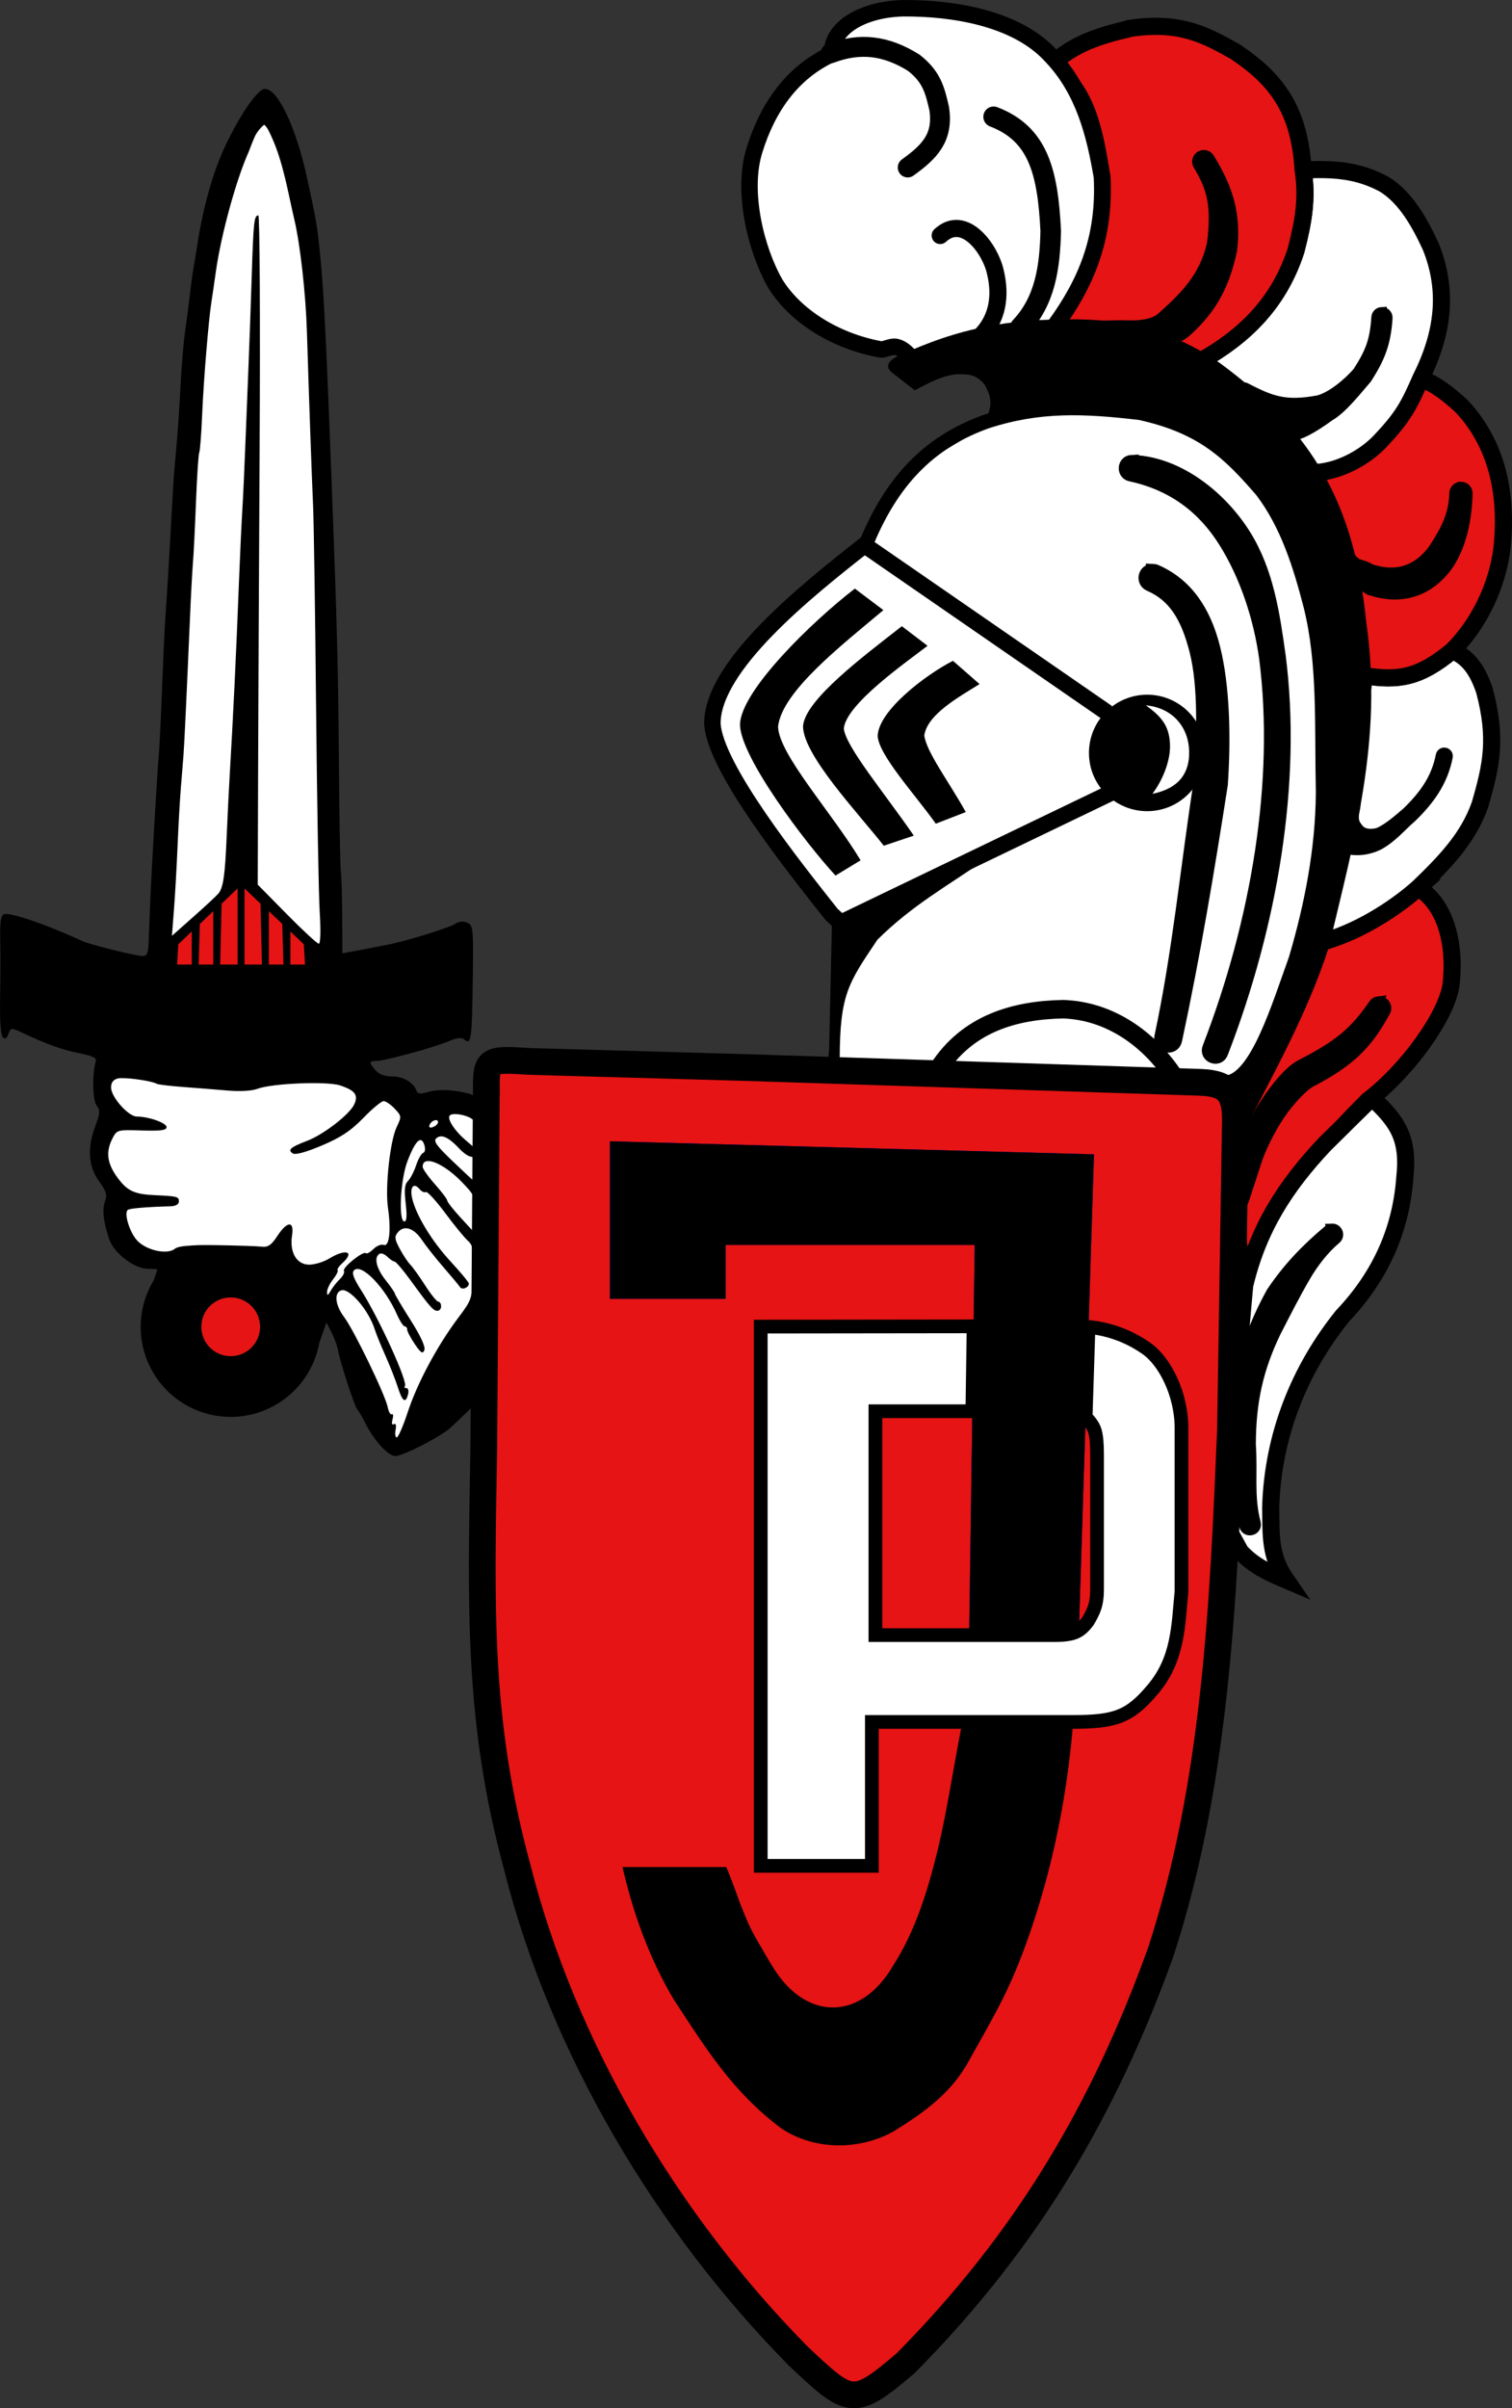 <?xml version="1.0" encoding="UTF-8" standalone="no"?>
<!-- Created with Inkscape (http://www.inkscape.org/) -->

<svg
   xmlns:dc="http://purl.org/dc/elements/1.1/"
   xmlns:cc="http://creativecommons.org/ns#"
   xmlns:rdf="http://www.w3.org/1999/02/22-rdf-syntax-ns#"
   xmlns:svg="http://www.w3.org/2000/svg"
   xmlns="http://www.w3.org/2000/svg"
   xmlns:sodipodi="http://sodipodi.sourceforge.net/DTD/sodipodi-0.dtd"
   xmlns:inkscape="http://www.inkscape.org/namespaces/inkscape"
   width="62.262mm"
   height="99.106mm"
   viewBox="0 0 220.613 351.163"
   id="svg2"
   version="1.1"
   inkscape:version="0.91 r13725"
   sodipodi:docname="jp-logo-sq.svg">
  <rect x="0" y="0" width="220.613" height="351.163" fill="#333333" stroke="none"/>
  <defs
     id="defs4" />
  <sodipodi:namedview
     id="base"
     pagecolor="#ffffff"
     bordercolor="#666666"
     borderopacity="1.0"
     inkscape:pageopacity="0.0"
     inkscape:pageshadow="2"
     inkscape:zoom="7.9195959"
     inkscape:cx="135.49779"
     inkscape:cy="327.47521"
     inkscape:document-units="px"
     inkscape:current-layer="g4269"
     showgrid="false"
     inkscape:window-width="1920"
     inkscape:window-height="1017"
     inkscape:window-x="-8"
     inkscape:window-y="-8"
     inkscape:window-maximized="1"
     showguides="true" />
  <g
     inkscape:label="Layer 1"
     inkscape:groupmode="layer"
     id="layer1"
     transform="translate(0,-701.199)">
    <path
       style="fill:#ffffff;fill-rule:evenodd;stroke:#000000;stroke-width:1px;stroke-linecap:butt;stroke-linejoin:miter;stroke-opacity:1"
       d="m 121.259,856.983 1.515,-17.93 -0.884,-3.851 -6.25,-7.639 -11.216,-16.91 -0.714,-6.25 4.821,-8.393 10.536,-9.464 7.679,-6.429 3.036,-6.071 3.75,-5.179 10.357,-6.25 9.286,-3.214 20.893,0.536 15.357,15.179 5.893,18.75 -0.357,24.821 -4.464,21.964 -8.75,17.857 -4.643,1.607 z"
       id="path4311"
       inkscape:connector-curvature="0" />
    <path
       style="fill:#ffffff;fill-rule:evenodd;stroke:#000000;stroke-width:1px;stroke-linecap:butt;stroke-linejoin:miter;stroke-opacity:1"
       d="m 1.745,847.348 0.089,3.036 3.036,1.518 8.75,2.679 1.875,1.161 -0.446,3.214 0.625,5.179 -0.893,5.536 1.339,4.911 1.429,5.268 2.857,4.286 5.179,1.25 13.75,0.446 6.875,4.643 3.125,3.482 4.732,12.5 2.857,4.911 1.875,0.089 9.196,-12.589 3.482,-9.911 -0.714,-23.036 -0.982,-3.214 c 0,0 -6.25,-0.446 -6.696,-0.536 -0.446,-0.089 -4.643,-1.25 -4.643,-1.25 l -5.625,-3.304 -0.089,-1.518 1.786,-0.893 6.875,-1.339 5.357,-2.143 -1.161,-6.518 -14.286,-0.179 -4.732,-2.054 1.964,-3.661 -2.411,-97.321 -3.304,-16.875 -3.214,-7.679 -1.875,-0.446 -3.75,5.893 -5.446,25.804 -2.5,41.071 -3.036,54.821 -6.429,-0.536 -10.893,0.536 z"
       id="path4309"
       inkscape:connector-curvature="0" />
    <g
       id="g4269"
       transform="translate(-135.825,538.497)"
       inkscape:export-xdpi="200"
       inkscape:export-ydpi="200">
      <path
         sodipodi:nodetypes="ccccccccccc"
         inkscape:connector-curvature="0"
         id="path4191"
         d="m 336.002,322.78 -6.819,6.692 c -5.903,6.25 -9.787,12.401 -11.743,20.582 l -1.136,12.879 -1.01,23.234 1.515,2.778 c 1.918,2.094 4.156,3.08 6.692,4.167 -2.459,-3.547 -2.203,-6.56 -2.273,-10.607 0.306,-10.558 4.217,-20.132 10.48,-27.905 5.71,-6.008 8.568,-12.833 9.091,-20.203 0.602,-5.564 -0.931,-8.086 -4.798,-11.617 z"
         style="fill:#ffffff;fill-rule:evenodd;stroke:#000000;stroke-width:2.5;stroke-linecap:butt;stroke-linejoin:miter;stroke-miterlimit:4;stroke-dasharray:none;stroke-opacity:1" />
      <path
         sodipodi:nodetypes="ccccccccccc"
         inkscape:connector-curvature="0"
         id="path4193"
         d="m 342.758,292.16 c -3.544,3.151 -9.165,6.73 -14.711,8.08 l -10.102,20.52 -2.398,16.035 1.861,13.623 0.033,-0.365 c 1.956,-8.181 5.839,-14.33 11.742,-20.58 l 2.566,-2.52 c 1.12,-1.194 2.307,-2.418 3.684,-3.795 5.619,-4.253 11.46,-12.225 12.121,-16.92 0.677,-6.194 -0.933,-11.724 -4.797,-14.078 z"
         style="fill:#e61414;fill-opacity:1;fill-rule:evenodd;stroke:#000000;stroke-width:2.5;stroke-linecap:butt;stroke-linejoin:miter;stroke-miterlimit:4;stroke-dasharray:none;stroke-opacity:1" />
      <path
         sodipodi:nodetypes="cccccccccc"
         inkscape:connector-curvature="0"
         id="path4198"
         d="m 347.744,257.562 c -4.804,3.994 -7.906,4.46 -12.879,3.66 l -2.904,24.307 -4.545,14.963 0.494,0.025 0.137,-0.277 c 5.546,-1.35 11.166,-4.929 14.711,-8.08 4.186,-4.018 7.35,-7.41 9.015,-12.14 1.677,-5.782 2.503,-9.641 0.639,-16.655 -1.07,-3.098 -2.397,-4.828 -4.667,-5.803 z"
         style="fill:#ffffff;fill-rule:evenodd;stroke:#000000;stroke-width:2.5;stroke-linecap:butt;stroke-linejoin:miter;stroke-miterlimit:4;stroke-dasharray:none;stroke-opacity:1" />
      <path
         sodipodi:nodetypes="cccccccccccc"
         inkscape:connector-curvature="0"
         id="path4203"
         d="m 343.125,217.898 c -1.71,3.91 -2.587,5.579 -5.712,8.905 -2.255,2.519 -6.414,4.871 -10.3,4.816 l 2.976,13.778 0.625,7.857 3.203,9.168 0.781,0.188 0.166,-1.389 c 4.973,0.799 8.075,0.334 12.879,-3.66 3.957,-3.934 6.537,-9.508 7.211,-14.754 0.902,-8.084 -0.734,-15.429 -5.893,-20.893 -1.846,-1.694 -3.624,-3.138 -5.938,-4.018 z"
         style="fill:#e61414;fill-opacity:1;fill-rule:evenodd;stroke:#000000;stroke-width:2.5;stroke-linecap:butt;stroke-linejoin:miter;stroke-miterlimit:4;stroke-dasharray:none;stroke-opacity:1" />
      <path
         sodipodi:nodetypes="cccccccccccc"
         inkscape:connector-curvature="0"
         id="path4208"
         d="m 325.963,187.482 c 0.62,4.057 0.103,7.338 -1.04,11.743 -2.581,7.947 -7.807,12.629 -13.669,15.974 l 3.283,8.586 9.533,8.08 3.367,1.26 -0.324,-1.504 c 3.886,0.054 8.046,-2.297 10.301,-4.816 3.125,-3.326 4.001,-4.996 5.711,-8.906 3.329,-6.638 4.039,-12.851 1.463,-19.242 -1.601,-3.452 -3.638,-7.169 -6.834,-9.111 -3.845,-2.064 -7.364,-2.252 -11.791,-2.063 z"
         style="fill:#ffffff;fill-rule:evenodd;stroke:#000000;stroke-width:2.5;stroke-linecap:butt;stroke-linejoin:miter;stroke-miterlimit:4;stroke-dasharray:none;stroke-opacity:1" />
      <path
         sodipodi:nodetypes="cccccccccccc"
         inkscape:connector-curvature="0"
         id="path4213"
         d="m 300.923,166.804 c -5.001,1.155 -8.493,2.339 -11.699,5.352 5.466,3.796 6.344,10.246 7.382,16.336 0.467,9.135 -2.462,15.614 -6.828,21.656 L 300,213.791 l 10.178,2.32 1.375,-0.131 -0.299,-0.781 c 5.862,-3.345 11.087,-8.027 13.668,-15.975 1.143,-4.405 1.661,-7.685 1.041,-11.742 -0.549,-8.643 -3.707,-13.117 -9.945,-17.268 -4.191,-2.338 -7.873,-4.422 -15.095,-3.41 z"
         style="fill:#e61414;fill-opacity:1;fill-rule:evenodd;stroke:#000000;stroke-width:2.5;stroke-linecap:butt;stroke-linejoin:miter;stroke-miterlimit:4;stroke-dasharray:none;stroke-opacity:1" />
      <path
         sodipodi:nodetypes="ccccscccccccc"
         inkscape:connector-curvature="0"
         id="path4218"
         d="m 257.242,170.562 c -5.905,2.695 -9.424,7.898 -11.305,13.943 -1.97,6.087 0.233,14.769 3.035,19.598 2.912,4.7 8.759,8.365 15.357,9.553 0.526,0.084 1.481,-0.521 2.249,-0.367 0.908,0.182 1.621,0.925 2.216,1.617 l 19.598,-2.545 3.982,-1.287 -2.598,-0.926 c 4.366,-6.042 7.295,-12.521 6.828,-21.656 -1.038,-6.091 -2.609,-12.603 -7.381,-17.599 -5.064,-5.598 -14.423,-7.037 -21.653,-6.989 -6.263,0.186 -10.514,3.095 -10.329,6.658 z"
         style="fill:#ffffff;fill-rule:evenodd;stroke:#000000;stroke-width:2.4;stroke-linecap:butt;stroke-linejoin:miter;stroke-miterlimit:4;stroke-dasharray:none;stroke-opacity:1" />
      <circle
         r="8.492"
         cy="272.493"
         cx="303.204"
         id="path4156"
         style="opacity:1;fill:#000000;fill-opacity:1;stroke:none;stroke-width:2.7;stroke-linecap:round;stroke-linejoin:round;stroke-miterlimit:4;stroke-dasharray:none;stroke-dashoffset:0.75;stroke-opacity:1" />
      <path
         sodipodi:nodetypes="cccccccccccc"
         inkscape:connector-curvature="0"
         id="path4174"
         d="m 206.786,321.469 -0.379,52.575 c -0.385,23.01 -0.926,39.513 4.883,60.915 6.705,26.544 21.98,52.026 41.032,71.331 7.6,7.149 8.028,7.474 15.622,1.031 17.773,-17.941 28.985,-37.048 37.236,-59.96 8.068,-24.663 9.131,-51.281 10.179,-76.071 l 0.714,-44.821 c 0.113,-4.181 -0.974,-5.784 -5.024,-5.942 l -66.591,-2.168 -31.441,-0.884 c -5.926,-0.396 -6.275,-0.309 -6.23,3.993 z"
         style="fill:#e61414;fill-opacity:1;fill-rule:evenodd;stroke:#000000;stroke-width:3.9;stroke-linecap:butt;stroke-linejoin:miter;stroke-miterlimit:4;stroke-dasharray:none;stroke-opacity:1" />
      <path
         id="path4166"
         d="m 224.822,329.125 0,22.969 16.875,0 0,-7.857 36.348,0 -0.17,11.871 14.76,-0.018 c 0.602,0 1.282,0.028 2.014,0.102 l 0.799,-25.168 -70.625,-1.898 z m 52.877,39.363 -0.467,32.623 1.043,0.018 11.387,0 c 1.808,0 2.812,-0.206 3.584,-0.707 l 0.984,-31.064 c -0.527,-0.488 -1.251,-0.869 -2.611,-0.869 l -13.92,0 z"
         style="opacity:1;fill:#0000ff;fill-rule:evenodd;stroke:none;stroke-width:1px;stroke-linecap:butt;stroke-linejoin:miter;stroke-opacity:1"
         inkscape:connector-curvature="0" />
      <path
         sodipodi:nodetypes="ccccccccaaaccccccccaaaac"
         inkscape:connector-curvature="0"
         id="path4151"
         d="m 241.786,434.951 -7.567,0 -3.783,0 -3.783,0 c 1.555,6.798 3.955,13.35 7.441,19.252 4.788,7.337 8.68,13.557 15.648,18.798 4.876,3.318 11.582,3.288 16.573,0.43 4.551,-2.839 8.512,-5.674 11.086,-10.598 2.096,-3.759 4.303,-7.497 6.041,-11.445 1.727,-3.922 3.118,-7.995 4.333,-12.104 1.21,-4.091 2.167,-8.261 2.937,-12.457 0.763,-4.156 1.308,-8.387 1.664,-12.567 l -4.056,0 -4.056,0 -4.056,0 -4.056,0 c -1.201,6.082 -2.079,12.113 -3.431,17.881 -1.475,6.069 -3.305,12.128 -6.634,17.262 -4.665,7.933 -12.429,7.92 -17.185,0.613 -0.665,-1.019 -1.275,-2.073 -1.884,-3.127 -0.599,-1.037 -1.216,-2.067 -1.74,-3.144 -0.498,-1.025 -0.911,-2.09 -1.33,-3.149 -0.39,-0.987 -0.723,-1.996 -1.103,-2.987 -0.342,-0.891 -0.693,-1.846 -1.058,-2.659 z"
         style="opacity:1;fill:#000000;fill-opacity:1;fill-rule:evenodd;stroke:none;stroke-width:1px;stroke-linecap:butt;stroke-linejoin:miter;stroke-opacity:1" />
      <path
         sodipodi:nodetypes="ccccccccc"
         inkscape:connector-curvature="0"
         id="path4153"
         d="m 224.822,329.125 0,22.97 16.874,0 0,-7.857 36.348,0 -0.812,56.875 15.982,0.268 2.232,-70.357 z"
         style="opacity:1;fill:#000000;fill-rule:evenodd;stroke:none;stroke-width:1px;stroke-linecap:butt;stroke-linejoin:miter;stroke-opacity:1" />
      <path
         id="path4161"
         d="m 277.875,356.107 -31.051,0.039 0,78.627 16.211,0 0,-20.982 29.498,0 c 6.024,-0.023 8.146,-0.763 11.484,-4.732 3.749,-4.421 3.706,-9.254 4.197,-14.285 l 0,-23.84 c 0,-4.984 -2.468,-9.842 -5.246,-11.697 -3.009,-2.066 -5.959,-2.808 -8.32,-3.045 l -0.418,13.164 c 0.259,0.24 0.473,0.505 0.686,0.766 0.531,0.756 0.977,1.278 0.977,4.652 l 0,19.709 c 0,2.219 -0.493,3.19 -1.361,4.666 -1.128,1.452 -1.955,1.98 -4.869,1.98 l -26.107,0 0,-32.641 14.145,0 0.176,-12.381 z"
         style="fill:#ffffff;fill-rule:evenodd;stroke:#000000;stroke-width:2;stroke-linecap:butt;stroke-linejoin:miter;stroke-miterlimit:4;stroke-dasharray:none;stroke-opacity:1"
         inkscape:connector-curvature="0" />
      <g
         id="g4279">
        <path
           style="opacity:1;fill:#000000"
           d="m 174.491,175.663 c -1.033,0 -3.464,3.46 -5.707,8.123 -1.8,3.742 -3.282,8.909 -4.152,14.475 -0.243,1.556 -0.533,3.334 -0.645,3.953 -0.111,0.619 -0.327,2.238 -0.479,3.6 -0.152,1.361 -0.454,3.691 -0.674,5.176 -0.219,1.485 -0.518,5.029 -0.664,7.875 -0.146,2.846 -0.376,6.39 -0.51,7.875 -0.134,1.485 -0.314,3.51 -0.4,4.5 -0.087,0.99 -0.286,4.229 -0.441,7.199 -0.259,4.956 -0.558,9.885 -0.914,15.076 -0.076,1.114 -0.273,5.466 -0.438,9.674 -0.164,4.207 -0.371,8.461 -0.459,9.451 -0.282,3.162 -1.126,17.746 -1.314,22.725 -0.061,1.609 -0.144,3.786 -0.186,4.838 -0.059,1.496 -0.247,1.909 -0.863,1.904 -1.041,-0.009 -7.741,-1.677 -8.889,-2.213 -4.965,-2.32 -10.481,-4.211 -11.332,-3.885 -0.484,0.186 -0.621,1.088 -0.564,3.738 0.041,1.921 0.031,5.79 -0.021,8.6 -0.059,3.151 0.09,5.293 0.387,5.59 0.341,0.341 0.582,0.203 0.832,-0.473 0.329,-0.888 0.444,-0.909 1.701,-0.316 3.848,1.814 6.103,2.636 8.549,3.113 2.001,0.391 2.649,0.695 2.5,1.178 -0.552,1.788 -0.49,5.655 0.104,6.455 0.551,0.743 0.529,1.131 -0.16,2.945 -1.223,3.218 -1.05,5.94 0.514,8.098 1.056,1.458 1.226,2.009 0.893,2.887 -0.459,1.207 -0.255,3.083 0.609,5.596 0.7,2.035 3.674,4.295 5.652,4.295 0.751,0 1.363,0.042 1.363,0.094 0,0.044 -0.257,0.801 -0.531,1.588 -1.239,2.044 -1.897,4.387 -1.902,6.777 -3.1e-4,7.255 5.881,13.137 13.137,13.137 6.344,-0.002 11.78,-4.538 12.918,-10.779 0.014,-0.038 0.026,-0.067 0.041,-0.109 l 1.008,-2.867 0.756,1.459 c 0.415,0.803 0.842,1.992 0.949,2.643 0.265,1.606 2.466,8.329 2.818,8.609 0.156,0.124 0.687,1.028 1.182,2.012 1.256,2.496 3.307,4.738 4.334,4.738 1.139,0 6.606,-2.803 8.059,-4.131 1.731,-1.583 3.377,-3.234 3.377,-3.234 2.235,-4.722 2.753,-43.16 0.09,-45.225 -0.113,0.072 -0.467,-0.165 -0.672,-0.223 -2.102,-0.594 -4.538,-0.716 -5.961,-0.299 -1.135,0.333 -1.622,0.321 -1.744,-0.045 -0.419,-1.257 -1.938,-2.195 -3.557,-2.195 -1.146,0 -1.952,-0.294 -2.475,-0.904 -0.987,-1.153 -0.974,-1.346 0.092,-1.346 1.181,0 8.4,-1.961 10.559,-2.869 1.31,-0.551 1.901,-0.61 2.355,-0.232 0.956,0.793 1.072,-0.049 1.188,-8.695 0.101,-7.586 0.064,-7.985 -0.793,-8.369 -0.598,-0.268 -1.203,-0.207 -1.801,0.18 -0.91,0.589 -7.465,2.6 -9.918,3.043 -0.732,0.132 -1.737,0.328 -2.232,0.434 -0.495,0.106 -1.66,0.328 -2.588,0.496 l -1.688,0.305 -0.033,-5.531 c -0.019,-3.043 -0.109,-5.927 -0.199,-6.408 -0.09,-0.481 -0.216,-7.669 -0.281,-15.975 -0.111,-13.989 -0.259,-19.698 -1.041,-40.301 -0.771,-20.299 -1.154,-28.085 -1.621,-32.85 -0.505,-5.155 -0.556,-5.456 -2.031,-12.209 -1.57,-7.185 -4.229,-12.768 -6.084,-12.768 z m 1.014,7.117 c 1.672,3.715 2.378,8.166 3.229,11.783 0.865,3.543 1.694,10.834 1.869,16.426 0.326,10.386 0.713,21.296 0.904,25.48 0.106,2.321 0.303,15.56 0.438,29.42 0.134,13.86 0.371,27.276 0.527,29.812 0.169,2.739 0.115,4.611 -0.133,4.611 -0.23,0 -2.329,-1.938 -4.664,-4.307 l -4.244,-4.305 0.049,-15.383 c 0.027,-8.46 0.129,-30.416 0.227,-48.793 0.098,-18.377 0.013,-33.412 -0.188,-33.412 -0.62,0 -0.714,0.878 -0.971,9 -0.137,4.331 -0.351,10.305 -0.477,13.275 -0.125,2.97 -0.333,8.133 -0.461,11.475 -0.128,3.341 -0.321,7.492 -0.43,9.225 -0.109,1.732 -0.319,6.188 -0.465,9.9 -0.462,11.751 -0.865,20.196 -1.379,28.799 -0.118,1.98 -0.314,5.929 -0.434,8.775 -0.243,5.791 -0.5,7.577 -1.211,8.434 -0.267,0.322 -1.903,1.842 -3.635,3.377 l -3.148,2.791 0.297,-3.812 c 0.163,-2.097 0.399,-6.243 0.523,-9.213 0.125,-2.97 0.342,-6.818 0.484,-8.551 0.143,-1.732 0.314,-3.858 0.381,-4.725 0.124,-1.616 0.483,-9.203 0.953,-20.139 0.146,-3.403 0.341,-6.996 0.432,-7.986 0.091,-0.99 0.288,-4.927 0.438,-8.75 0.149,-3.823 0.363,-7.1 0.477,-7.283 0.113,-0.183 0.308,-2.726 0.432,-5.65 0.21,-4.953 0.937,-13.763 1.35,-16.342 0.099,-0.619 0.395,-2.634 0.656,-4.479 0.759,-5.355 2.973,-13.407 4.795,-17.43 0.265,-0.672 0.494,-1.328 0.765,-1.93 0.324,-0.837 0.904,-1.502 1.487,-1.994 0.544,0.486 0.789,1.192 1.127,1.899 z m -22.033,137.135 c 1.387,-0.042 4.601,0.436 5.242,0.832 0.171,0.106 1.927,0.312 3.902,0.461 1.975,0.149 4.907,0.384 6.516,0.521 1.74,0.149 3.472,0.043 4.275,-0.264 2.083,-0.794 10.118,-1.123 12.029,-0.492 2.206,0.728 2.714,1.411 2.068,2.779 -0.7,1.483 -4.489,4.402 -6.902,5.318 -2.398,0.91 -2.861,1.323 -2.053,1.822 0.392,0.242 1.939,-0.182 4.262,-1.168 2.78,-1.18 4.212,-2.134 6.027,-4.006 1.31,-1.351 2.641,-2.455 2.959,-2.455 0.318,0 1.046,0.497 1.617,1.105 1.015,1.08 1.02,1.143 0.273,2.717 -0.961,2.025 -1.685,8.782 -1.256,11.725 0.478,3.278 0.199,5.736 -0.615,5.424 -0.361,-0.138 -1.039,0.133 -1.508,0.602 -0.469,0.469 -0.964,0.739 -1.102,0.602 -0.377,-0.377 -3.48,2.124 -3.199,2.578 0.134,0.217 -0.136,0.761 -0.6,1.209 -0.464,0.448 -1.069,1.218 -1.346,1.713 -0.395,0.707 -0.507,0.745 -0.518,0.174 -0.008,-0.4 0.386,-1.233 0.873,-1.852 0.487,-0.619 0.789,-1.223 0.672,-1.34 -0.117,-0.117 0.193,-0.58 0.689,-1.029 1.869,-1.692 0.542,-2.167 -1.898,-0.68 -0.81,0.494 -2.128,0.899 -2.926,0.9 -1.457,0.002 -2.413,-1.106 -2.568,-2.762 -0.042,-0.45 -0.038,-0.932 0.047,-1.453 0.36,-2.216 -0.688,-2.19 -2.154,0.055 -0.482,0.738 -0.849,1.155 -1.23,1.371 -0.298,0.169 -0.603,0.221 -0.982,0.172 -0.611,-0.079 -3.559,-0.18 -6.553,-0.225 -0.999,-0.015 -1.85,-0.017 -2.574,-0.006 -0.331,0.005 -0.57,0.023 -0.826,0.037 8e-4,-3.6e-4 0.001,-0.002 0.002,-0.002 -0.023,9.1e-4 -0.038,0.003 -0.061,0.004 -0.057,0.003 -0.123,0.005 -0.182,0.008 l -0.008,0.004 c -1.387,0.069 -2.204,0.213 -2.523,0.479 -1.1,0.913 -4.164,0.242 -5.506,-1.205 -1.078,-1.162 -1.933,-3.895 -1.389,-4.439 0.242,-0.242 2.474,-0.439 6.246,-0.549 0.784,-0.023 1.238,-0.283 1.238,-0.711 0,-0.693 -0.264,-0.763 -3.398,-0.902 -3.109,-0.138 -4.123,-0.605 -5.561,-2.561 -1.53,-2.081 -1.747,-3.768 -0.734,-5.727 0.646,-1.25 0.713,-1.269 4.275,-1.156 2.776,0.088 3.617,-0.025 3.617,-0.486 0,-0.614 -2.598,-1.536 -4.34,-1.541 -1.235,-0.003 -3.76,-2.85 -3.76,-4.24 0,-0.703 0.325,-1.142 0.969,-1.311 0.111,-0.029 0.273,-0.045 0.471,-0.051 z m 48.848,5.24 c 1.008,0.027 2.451,0.515 2.648,1.029 0.123,0.322 0.16,1.3 0.082,2.174 l -0.143,1.588 -1.182,-1.021 c -1.718,-1.485 -2.799,-3.261 -2.207,-3.627 0.176,-0.109 0.465,-0.152 0.801,-0.143 z m -2.922,0.879 c 0.192,-0.014 0.336,0.073 0.336,0.295 0,0.242 -0.321,0.562 -0.713,0.713 -0.438,0.168 -0.645,0.067 -0.535,-0.262 0.14,-0.42 0.593,-0.723 0.912,-0.746 z m 0.725,2.373 c 0.676,-0.049 1.549,0.532 2.727,1.791 0.6,0.641 1.359,1.166 1.688,1.166 0.396,0 0.596,0.604 0.596,1.799 0,0.99 -0.049,1.793 -0.111,1.785 -0.062,-0.008 -1.466,-1.309 -3.121,-2.893 -2.439,-2.334 -2.893,-2.977 -2.393,-3.393 0.186,-0.154 0.39,-0.24 0.615,-0.256 z m -2.943,0.541 c 0.221,0.004 0.407,0.232 0.551,0.686 0.192,0.605 0.126,1.082 -0.162,1.178 -0.266,0.089 -0.729,0.901 -1.027,1.807 -0.299,0.905 -0.832,1.935 -1.186,2.289 -0.489,0.489 -0.57,1.276 -0.338,3.275 0.209,1.797 0.148,2.631 -0.189,2.631 -0.882,0 -0.591,-6.009 0.422,-8.717 0.782,-2.09 1.443,-3.158 1.93,-3.148 z m 1.08,3.057 c 1.072,-0.04 3.106,1.136 4.986,3.094 1.878,1.955 1.931,2.093 1.799,4.604 l -0.137,2.59 -1.912,-2.08 c -1.052,-1.143 -1.912,-2.241 -1.912,-2.441 0,-0.2 -0.804,-1.268 -1.787,-2.373 -0.983,-1.105 -1.794,-2.25 -1.801,-2.545 -0.013,-0.561 0.276,-0.83 0.764,-0.848 z m -1.863,3.619 c 0.183,0.032 0.401,0.18 0.637,0.465 0.304,0.366 0.72,0.561 0.926,0.434 0.205,-0.127 1.468,1.243 2.807,3.043 1.339,1.8 2.83,3.624 3.312,4.051 0.762,0.675 0.861,1.284 0.756,4.658 -0.12,3.841 -0.142,3.911 -2.195,6.648 -3.034,4.046 -5.926,9.452 -7.312,13.666 -0.669,2.034 -1.393,3.704 -1.607,3.711 -0.214,0.007 -0.295,-0.486 -0.178,-1.098 0.13,-0.681 0.035,-1.003 -0.244,-0.83 -0.279,0.173 -0.357,-0.092 -0.201,-0.688 0.14,-0.534 0.095,-0.874 -0.1,-0.754 -0.194,0.12 -0.467,-0.354 -0.607,-1.055 -0.358,-1.791 -4.921,-11.221 -6.332,-13.086 -1.31,-1.732 -1.529,-3.518 -0.48,-3.92 1.178,-0.452 4.039,2.854 4.928,5.693 0.194,0.619 0.894,2.341 1.557,3.826 0.662,1.485 1.477,3.559 1.811,4.611 0.662,2.089 1.128,2.407 1.492,1.014 0.129,-0.495 0.019,-0.9 -0.246,-0.9 -0.266,0 -0.366,-0.117 -0.223,-0.26 0.52,-0.52 -3.741,-9.871 -6.398,-14.043 -1.115,-1.751 -1.382,-2.508 -1.012,-2.879 1.065,-1.065 4.506,2.477 6.254,6.439 0.423,0.958 0.933,1.742 1.133,1.742 0.2,0 0.363,0.212 0.363,0.473 0,0.261 0.498,1.208 1.107,2.105 0.898,1.321 1.163,1.488 1.396,0.879 0.185,-0.483 -0.531,-2.043 -2.008,-4.369 -1.263,-1.99 -2.297,-3.733 -2.297,-3.875 0,-0.142 -0.607,-1.025 -1.35,-1.963 -1.361,-1.718 -1.734,-3.311 -0.896,-3.828 0.249,-0.154 0.769,0.037 1.156,0.424 0.387,0.387 0.859,0.703 1.047,0.703 0.188,0 1.19,1.165 2.227,2.588 2.944,4.043 3.403,4.57 4.004,4.592 0.309,0.011 0.562,-0.283 0.562,-0.654 0,-0.371 -0.181,-0.674 -0.402,-0.674 -0.222,0 -1.084,-1.062 -1.914,-2.359 -0.83,-1.297 -1.812,-2.67 -2.184,-3.049 -0.371,-0.379 -1.068,-1.429 -1.547,-2.332 -0.74,-1.394 -0.779,-1.752 -0.264,-2.373 0.912,-1.099 2.327,-0.65 3.512,1.111 0.582,0.865 2.007,2.664 3.166,4 1.159,1.336 2.237,2.629 2.395,2.873 0.301,0.465 1.289,0.071 1.289,-0.514 0,-0.186 -1.206,-1.643 -2.678,-3.236 -2.764,-2.992 -5.073,-6.807 -5.615,-9.273 -0.218,-0.991 -0.065,-1.635 0.285,-1.732 0.053,-0.015 0.109,-0.017 0.17,-0.006 z m -26.91,16.273 c 2.362,-3.2e-4 4.277,1.914 4.277,4.275 3.2e-4,2.362 -1.915,4.278 -4.277,4.277 -2.362,3.1e-4 -4.278,-1.915 -4.277,-4.277 7.7e-4,-2.362 1.916,-4.276 4.277,-4.275 z"
           id="path4197"
           inkscape:connector-curvature="0"
           sodipodi:nodetypes="csscsssssscsccccsccscsscsssssssscccccccscsssccsscsssssssssccccsssssccccssssscccsssssssssscccsscssscscscccccsscssscsssssssssccsccssscccccccccccccsssssssssscsccccccccccccccccccsscssccccsssssccccccsscccccscssssscscsssssscscsssssscssssssscsssssssscsssccccccccc" />
        <g
           id="g4275">
          <path
             id="path4269"
             d="m 169.484,351.896 c -2.362,-3.1e-4 -4.277,1.914 -4.277,4.275 -3.2e-4,2.362 1.915,4.278 4.277,4.277 2.362,3.2e-4 4.278,-1.915 4.277,-4.277 -7.7e-4,-2.362 -1.916,-4.276 -4.277,-4.275 z"
             style="opacity:1;fill:#e61414;fill-opacity:1;stroke:none;stroke-width:3.9;stroke-linecap:round;stroke-linejoin:round;stroke-miterlimit:4;stroke-dasharray:none;stroke-dashoffset:0.75;stroke-opacity:1"
             inkscape:connector-curvature="0" />
          <path
             id="path4226"
             d="m 170.492,292.244 -2.334,2.234 -0.207,8.871 2.541,0 0,-11.105 z m 1.01,0 0,11.105 2.541,0 -0.207,-8.871 -2.334,-2.234 z m -4.562,3.32 -1.957,1.871 -0.174,5.914 2.131,0 0,-7.785 z m 8.115,0 0,7.785 2.131,0 -0.174,-5.914 -1.957,-1.871 z m -11.258,2.961 -1.957,1.879 -0.174,2.945 2.131,0 0,-4.824 z m 14.4,0 0,4.824 2.131,0 -0.174,-2.945 -1.957,-1.879 z"
             style="fill:#e61414;fill-opacity:1;fill-rule:evenodd;stroke:none;stroke-width:1px;stroke-linecap:butt;stroke-linejoin:miter;stroke-opacity:1"
             inkscape:connector-curvature="0" />
        </g>
      </g>
      <path
         sodipodi:nodetypes="ccc"
         inkscape:connector-curvature="0"
         id="path4152"
         d="m 272.768,318.523 c 4.277,-6.579 11.12,-8.54 18.214,-8.661 6.825,0.242 12.492,4.357 16.071,9.732"
         style="fill:none;fill-rule:evenodd;stroke:#000000;stroke-width:2.7;stroke-linecap:butt;stroke-linejoin:miter;stroke-miterlimit:4;stroke-dasharray:none;stroke-opacity:1" />
      <path
         sodipodi:nodetypes="ccccc"
         inkscape:connector-curvature="0"
         id="path4158"
         d="m 306.54,271.626 c -0.023,2.144 -1.046,4.79 -2.567,6.83 3.933,-0.794 5.441,-3.102 5.357,-6.205 -0.062,-3.392 -2.303,-6.332 -6.317,-6.696 2.353,1.69 3.533,3.094 3.527,6.071 z"
         style="fill:#ffffff;fill-rule:evenodd;stroke:none;stroke-width:1px;stroke-linecap:butt;stroke-linejoin:miter;stroke-opacity:1" />
      <path
         sodipodi:nodetypes="cccccc"
         inkscape:connector-curvature="0"
         id="path4160"
         d="m 297.411,266.648 -35.446,-24.464 c -8.583,6.74 -22.164,17.58 -22.199,25.994 0.286,6.407 12.023,21.08 17.378,27.846 l 1.339,1.25 40.089,-19.286"
         style="fill:none;fill-rule:evenodd;stroke:#000000;stroke-width:2.4;stroke-linecap:butt;stroke-linejoin:miter;stroke-miterlimit:4;stroke-dasharray:none;stroke-opacity:1" />
      <path
         sodipodi:nodetypes="ccccccc"
         inkscape:connector-curvature="0"
         id="path4167"
         d="m 264.72,251.669 -4.164,-3.136 c -6.178,4.742 -16.699,14.928 -16.762,19.856 0.101,4.703 9.371,17.02 13.937,21.987 l 3.662,-2.225 c -4.227,-7.018 -11.904,-15.404 -12.043,-19.477 0.536,-5.146 9.446,-12.022 15.37,-17.004 z"
         style="fill:#000000;fill-rule:evenodd;stroke:none;stroke-width:1px;stroke-linecap:butt;stroke-linejoin:miter;stroke-opacity:1" />
      <path
         sodipodi:nodetypes="ccccccc"
         inkscape:connector-curvature="0"
         id="path4171"
         d="m 271.161,256.871 -3.75,-2.857 c -5.503,4.31 -14.168,10.745 -14.42,14.598 0.051,4.223 7.955,12.548 11.786,17.411 l 4.375,-1.473 c -4.221,-6.151 -9.954,-12.974 -10.209,-15.624 0.345,-3.601 9.262,-9.768 12.218,-12.054 z"
         style="fill:#000000;fill-rule:evenodd;stroke:none;stroke-width:1px;stroke-linecap:butt;stroke-linejoin:miter;stroke-opacity:1" />
      <path
         sodipodi:nodetypes="ccccccc"
         inkscape:connector-curvature="0"
         id="path4173"
         d="m 272.366,282.809 4.375,-1.696 c -2.513,-4.494 -5.737,-8.748 -6.055,-11.164 0.435,-3.091 5.086,-5.632 8.064,-7.496 l -3.884,-3.393 c -4.046,2.078 -10.835,7.257 -10.982,10.938 0.117,2.789 5.547,8.663 8.482,12.812 z"
         style="fill:#000000;fill-rule:evenodd;stroke:none;stroke-width:1px;stroke-linecap:butt;stroke-linejoin:miter;stroke-opacity:1" />
      <path
         sodipodi:nodetypes="ccsccccccsccc"
         inkscape:connector-curvature="0"
         id="path4175"
         d="m 304.018,245.91 c -1.159,-0.026 -1.5,1.568 -0.432,2.018 3.599,1.566 5.525,4.606 6.807,9.736 1.281,5.124 1.054,12.236 0.599,19.01 -1.941,12.48 -3.1,24.926 -5.741,37.246 -0.295,1.37 1.761,1.812 2.055,0.441 2.663,-12.418 4.72,-24.751 6.665,-37.257 l 0.008,-0.045 0.002,-0.045 c 0.466,-6.914 0.265,-14.295 -1.104,-19.771 -1.369,-5.476 -4.054,-9.325 -8.453,-11.24 -0.128,-0.058 -0.266,-0.09 -0.406,-0.094 z"
         style="color:#000000;font-style:normal;font-variant:normal;font-weight:normal;font-stretch:normal;font-size:medium;line-height:normal;font-family:sans-serif;text-indent:0;text-align:start;text-decoration:none;text-decoration-line:none;text-decoration-style:solid;text-decoration-color:#000000;letter-spacing:normal;word-spacing:normal;text-transform:none;direction:ltr;block-progression:tb;writing-mode:lr-tb;baseline-shift:baseline;text-anchor:start;white-space:normal;clip-rule:nonzero;display:inline;overflow:visible;visibility:visible;opacity:1;isolation:auto;mix-blend-mode:normal;color-interpolation:sRGB;color-interpolation-filters:linearRGB;solid-color:#000000;solid-opacity:1;fill:#000000;fill-opacity:1;fill-rule:evenodd;stroke:#000000;stroke-width:2;stroke-linecap:round;stroke-linejoin:miter;stroke-miterlimit:4;stroke-dasharray:none;stroke-dashoffset:0;stroke-opacity:1;color-rendering:auto;image-rendering:auto;shape-rendering:auto;text-rendering:auto;enable-background:accumulate" />
      <path
         sodipodi:nodetypes="ccsccccccsccc"
         inkscape:connector-curvature="0"
         id="path4179"
         d="m 300.963,230.031 c -1.165,0.057 -1.223,1.757 -0.065,1.893 6.185,1.367 10.602,4.757 13.714,9.737 3.113,4.98 5.096,11.044 5.928,16.98 2.296,17.937 -1.15,38.414 -8.279,56.852 -0.502,1.201 1.335,1.911 1.771,0.686 7.227,-18.69 10.743,-39.433 8.391,-57.789 l -0.002,-0.006 0,-0.006 c -0.857,-6.109 -1.736,-12.277 -5.061,-17.598 -3.326,-5.321 -9.429,-10.428 -16.208,-10.738 -0.063,-0.01 -0.126,-0.013 -0.189,-0.01 z"
         style="color:#000000;font-style:normal;font-variant:normal;font-weight:normal;font-stretch:normal;font-size:medium;line-height:normal;font-family:sans-serif;text-indent:0;text-align:start;text-decoration:none;text-decoration-line:none;text-decoration-style:solid;text-decoration-color:#000000;letter-spacing:normal;word-spacing:normal;text-transform:none;direction:ltr;block-progression:tb;writing-mode:lr-tb;baseline-shift:baseline;text-anchor:start;white-space:normal;clip-rule:nonzero;display:inline;overflow:visible;visibility:visible;opacity:1;isolation:auto;mix-blend-mode:normal;color-interpolation:sRGB;color-interpolation-filters:linearRGB;solid-color:#000000;solid-opacity:1;fill:#000000;fill-opacity:1;fill-rule:evenodd;stroke:#000000;stroke-width:2;stroke-linecap:round;stroke-linejoin:miter;stroke-miterlimit:4;stroke-dasharray:none;stroke-dashoffset:0;stroke-opacity:1;color-rendering:auto;image-rendering:auto;shape-rendering:auto;text-rendering:auto;enable-background:accumulate" />
      <path
         sodipodi:nodetypes="cccccc"
         inkscape:connector-curvature="0"
         id="path4183"
         d="m 257.21,297.463 -0.442,19.698 1.578,0 c 0.02,-9.501 1.253,-11.096 5.493,-17.425 5.095,-5.056 10.281,-7.874 15.342,-11.427 z"
         style="fill:#000000;fill-rule:evenodd;stroke:none;stroke-width:1px;stroke-linecap:butt;stroke-linejoin:miter;stroke-opacity:1" />
      <path
         sodipodi:nodetypes="cccccccc"
         inkscape:connector-curvature="0"
         id="path4185"
         d="m 262.387,241.522 c 4.005,-9.493 9.645,-14.582 17.362,-17.359 7.716,-2.518 14.256,-2.216 22.413,-1.263 9.232,2.023 13.122,5.951 17.804,11.364 3.757,4.961 5.597,10.963 7.134,16.92 2.042,8.368 1.563,16.952 1.768,27.085 -0.056,8.365 -1.686,16.565 -3.977,24.307 -2.524,6.988 -5.567,17.129 -9.849,17.962"
         style="fill:none;fill-rule:evenodd;stroke:#000000;stroke-width:2.1;stroke-linecap:butt;stroke-linejoin:miter;stroke-miterlimit:4;stroke-dasharray:none;stroke-opacity:1" />
      <path
         sodipodi:nodetypes="ccccccccccccccccccccccccccc"
         inkscape:connector-curvature="0"
         id="path4189"
         d="m 280.022,223.01 c 0.654,-1.756 0.19,-2.837 -0.491,-4.174 -1.311,-1.569 -2.338,-1.569 -4.018,-1.562 -2.054,0.123 -4.261,1.289 -6.205,2.344 l -3.001,-2.33 c -1.438,-0.965 -1.037,-1.868 0.364,-2.565 9.193,-4.322 16.559,-5.534 26.274,-5.458 8.881,0.115 15.337,2.55 20.961,6.44 13.511,9.98 19.55,20.484 21.276,37.818 2.444,16.99 -1.774,31.693 -5.493,47.351 -3.008,9.41 -8.324,18.938 -12.374,26.769 l -2.462,-4.672 1.578,-2.715 4.293,-5.872 2.967,-7.576 3.788,-13.574 1.515,-10.67 0.063,-14.142 -0.758,-12.69 -3.22,-12.69 -3.914,-6.882 -4.861,-5.745 -6.629,-5.43 -9.407,-2.21 -12.501,-0.063 -8.018,1.452 z"
         style="fill:#000000;fill-rule:evenodd;stroke:none;stroke-width:1px;stroke-linecap:butt;stroke-linejoin:miter;stroke-opacity:1" />
      <path
         sodipodi:nodetypes="cccc"
         inkscape:connector-curvature="0"
         id="path4232"
         d="m 257.016,170.475 c 4.314,-1.608 8.087,-1.154 12.143,1.384 2.614,2.047 3.086,3.98 3.705,6.696 0.637,4.256 -1.45,6.305 -4.598,8.571"
         style="fill:none;fill-rule:evenodd;stroke:#000000;stroke-width:2.9;stroke-linecap:round;stroke-linejoin:miter;stroke-miterlimit:4;stroke-dasharray:none;stroke-opacity:1" />
      <path
         sodipodi:nodetypes="ccc"
         inkscape:connector-curvature="0"
         id="path4234"
         d="m 273.008,197.042 c 3.507,-3.244 7.285,1.93 8.04,5.286 0.88,3.645 0.251,6.745 -1.879,9.089"
         style="fill:none;fill-rule:evenodd;stroke:#000000;stroke-width:2.5;stroke-linecap:round;stroke-linejoin:miter;stroke-miterlimit:4;stroke-dasharray:none;stroke-opacity:1" />
      <path
         sodipodi:nodetypes="ccc"
         inkscape:connector-curvature="0"
         id="path4236"
         d="m 284.709,210.413 c 3.65,-3.864 4.298,-8.804 4.426,-14.025 -0.428,-8.657 -1.835,-14.169 -8.333,-16.655"
         style="fill:none;fill-rule:evenodd;stroke:#000000;stroke-width:3;stroke-linecap:round;stroke-linejoin:miter;stroke-miterlimit:4;stroke-dasharray:none;stroke-opacity:1" />
      <path
         sodipodi:nodetypes="ccccsccsccccccccc"
         inkscape:connector-curvature="0"
         id="path4238"
         d="m 311.419,185.327 c -0.72,0.041 -1.134,0.837 -0.754,1.449 2.012,3.354 2.704,5.857 2.022,11.376 -1.064,5.045 -4.205,8.035 -7.503,10.951 -1.068,0.854 -2.925,1.133 -4.869,1.064 -1.949,-0.069 -3.652,0.125 -4.962,-0.029 -1.28,-0.177 -0.183,1.887 1.103,2.013 1.161,0.137 3.228,0.536 5.371,0.611 2.144,0.076 5.236,-0.191 6.926,-1.551 l 0.016,-0.014 0.016,-0.014 c 3.536,-3.119 5.639,-6.517 6.779,-11.96 l 0.008,-0.039 0.004,-0.039 c 0.745,-5.944 -1.18,-9.847 -3.281,-13.348 -0.18,-0.309 -0.518,-0.491 -0.875,-0.471 z"
         style="color:#000000;font-style:normal;font-variant:normal;font-weight:normal;font-stretch:normal;font-size:medium;line-height:normal;font-family:sans-serif;text-indent:0;text-align:start;text-decoration:none;text-decoration-line:none;text-decoration-style:solid;text-decoration-color:#000000;letter-spacing:normal;word-spacing:normal;text-transform:none;direction:ltr;block-progression:tb;writing-mode:lr-tb;baseline-shift:baseline;text-anchor:start;white-space:normal;clip-rule:nonzero;display:inline;overflow:visible;visibility:visible;opacity:1;isolation:auto;mix-blend-mode:normal;color-interpolation:sRGB;color-interpolation-filters:linearRGB;solid-color:#000000;solid-opacity:1;fill:#000000;fill-opacity:1;fill-rule:evenodd;stroke:#000000;stroke-width:1.5;stroke-linecap:round;stroke-linejoin:miter;stroke-miterlimit:4;stroke-dasharray:none;stroke-dashoffset:0;stroke-opacity:1;color-rendering:auto;image-rendering:auto;shape-rendering:auto;text-rendering:auto;enable-background:accumulate" />
      <path
         sodipodi:nodetypes="ccccccccccccc"
         inkscape:connector-curvature="0"
         id="path4240"
         d="m 337.425,208.224 c -0.41,0.02 -0.739,0.348 -0.76,0.758 -0.228,3.421 -0.876,5.094 -2.738,7.984 -1.508,1.734 -3.898,3.651 -5.727,4.124 -4.926,0.927 -6.963,0.069 -10.733,-1.874 -1.053,-0.316 -1.515,5.396 -0.446,5.649 5.749,2.49 7.722,2.156 12.83,-1.535 1.786,-1.026 3.746,-3.535 5.332,-5.365 l 0.037,-0.041 0.031,-0.049 c 1.954,-3.026 2.768,-5.167 3.01,-8.787 0.039,-0.481 -0.354,-0.886 -0.836,-0.863 z"
         style="color:#000000;font-style:normal;font-variant:normal;font-weight:normal;font-stretch:normal;font-size:medium;line-height:normal;font-family:sans-serif;text-indent:0;text-align:start;text-decoration:none;text-decoration-line:none;text-decoration-style:solid;text-decoration-color:#000000;letter-spacing:normal;word-spacing:normal;text-transform:none;direction:ltr;block-progression:tb;writing-mode:lr-tb;baseline-shift:baseline;text-anchor:start;white-space:normal;clip-rule:nonzero;display:inline;overflow:visible;visibility:visible;opacity:1;isolation:auto;mix-blend-mode:normal;color-interpolation:sRGB;color-interpolation-filters:linearRGB;solid-color:#000000;solid-opacity:1;fill:#000000;fill-opacity:1;fill-rule:evenodd;stroke:#000000;stroke-width:1.5;stroke-linecap:round;stroke-linejoin:miter;stroke-miterlimit:4;stroke-dasharray:none;stroke-dashoffset:0;stroke-opacity:1;color-rendering:auto;image-rendering:auto;shape-rendering:auto;text-rendering:auto;enable-background:accumulate" />
      <path
         sodipodi:nodetypes="cccscsccscccscccccc"
         inkscape:connector-curvature="0"
         id="path4242"
         d="m 349.001,233.695 c -0.524,-0.007 -0.955,0.411 -0.963,0.936 -0.088,3.162 -1.217,5.29 -2.935,7.962 -0.873,1.278 -2.07,2.432 -3.584,3.074 -1.501,0.637 -3.337,0.797 -5.668,0.035 -1.245,-0.728 -1.75,-0.532 -2.363,-1.054 -0.637,-0.542 -1.088,-1.135 -1.629,-2.307 -0.53,-1.151 -2.257,-0.356 -1.727,0.795 0.614,1.331 1.279,2.239 2.125,2.959 0.846,0.72 2.002,1.812 3.309,2.578 l 0.086,0.049 0.094,0.031 c 2.742,0.917 5.147,0.748 7.084,-0.074 1.937,-0.822 3.392,-2.254 4.42,-3.764 l 0.006,-0.01 0.006,-0.012 c 1.921,-2.981 2.582,-6.768 2.678,-10.209 0.023,-0.535 -0.402,-0.984 -0.938,-0.99 z"
         style="color:#000000;font-style:normal;font-variant:normal;font-weight:normal;font-stretch:normal;font-size:medium;line-height:normal;font-family:sans-serif;text-indent:0;text-align:start;text-decoration:none;text-decoration-line:none;text-decoration-style:solid;text-decoration-color:#000000;letter-spacing:normal;word-spacing:normal;text-transform:none;direction:ltr;block-progression:tb;writing-mode:lr-tb;baseline-shift:baseline;text-anchor:start;white-space:normal;clip-rule:nonzero;display:inline;overflow:visible;visibility:visible;opacity:1;isolation:auto;mix-blend-mode:normal;color-interpolation:sRGB;color-interpolation-filters:linearRGB;solid-color:#000000;solid-opacity:1;fill:#000000;fill-opacity:1;fill-rule:evenodd;stroke:#000000;stroke-width:1.5;stroke-linecap:round;stroke-linejoin:miter;stroke-miterlimit:4;stroke-dasharray:none;stroke-dashoffset:0;stroke-opacity:1;color-rendering:auto;image-rendering:auto;shape-rendering:auto;text-rendering:auto;enable-background:accumulate" />
      <path
         sodipodi:nodetypes="cccssscscscccsccccccc"
         inkscape:connector-curvature="0"
         id="path4244"
         d="m 346.622,272.11 c -0.434,-0.035 -0.825,0.266 -0.903,0.694 -0.646,3.288 -2.344,5.649 -4.856,8.09 -0.675,0.582 -1.324,1.14 -1.965,1.631 -0.641,0.491 -1.273,0.914 -1.914,1.225 -0.348,0.169 -1.428,0.347 -2.071,0.044 -0.548,-0.258 -0.557,-0.405 -0.986,-0.967 -0.544,-0.925 0.02,-2.215 -0.001,-2.628 -0.072,-1.408 -0.379,0.272 -3.666,-0.144 -0.197,1.255 -0.35,2.151 -0.13,3.067 0.22,0.916 0.255,2.588 1.213,3.394 l 0.139,0.118 0.174,0.05 c 0.997,0.287 1.938,0.367 2.821,0.289 0.962,-0.086 1.855,-0.359 2.676,-0.758 2.038,-1.12 3.383,-2.794 4.842,-4.047 l 0.019,-0.016 0.019,-0.018 c 2.647,-2.568 4.626,-5.295 5.354,-9.002 0.106,-0.502 -0.253,-0.982 -0.764,-1.023 z"
         style="color:#000000;font-style:normal;font-variant:normal;font-weight:normal;font-stretch:normal;font-size:medium;line-height:normal;font-family:sans-serif;text-indent:0;text-align:start;text-decoration:none;text-decoration-line:none;text-decoration-style:solid;text-decoration-color:#000000;letter-spacing:normal;word-spacing:normal;text-transform:none;direction:ltr;block-progression:tb;writing-mode:lr-tb;baseline-shift:baseline;text-anchor:start;white-space:normal;clip-rule:nonzero;display:inline;overflow:visible;visibility:visible;opacity:1;isolation:auto;mix-blend-mode:normal;color-interpolation:sRGB;color-interpolation-filters:linearRGB;solid-color:#000000;solid-opacity:1;fill:#000000;fill-opacity:1;fill-rule:evenodd;stroke:#000000;stroke-width:0.8;stroke-linecap:round;stroke-linejoin:miter;stroke-miterlimit:4;stroke-dasharray:none;stroke-dashoffset:0;stroke-opacity:1;color-rendering:auto;image-rendering:auto;shape-rendering:auto;text-rendering:auto;enable-background:accumulate" />
      <path
         sodipodi:nodetypes="ccccscccccscccc"
         inkscape:connector-curvature="0"
         id="path4246"
         d="m 336.96,308.723 c -0.293,0.033 -0.556,0.194 -0.719,0.44 -2.846,4.147 -5.172,5.987 -10.634,8.806 l -0.002,2.7e-4 c -1.697,0.879 -3.615,3.304 -5.016,5.387 -1.4,2.083 -2.628,4.493 -3.465,6.695 l -0.007,0.023 -1.597,6.393 c -0.414,1.269 1.382,2.509 1.795,1.24 l 2.039,-6.248 c 0.777,-2.04 1.948,-4.338 3.246,-6.269 1.302,-1.937 3.387,-4.15 4.496,-4.725 5.625,-2.903 8.237,-5.47 10.792,-10.169 0.499,-0.705 -0.071,-1.669 -0.929,-1.572 z"
         style="color:#000000;font-style:normal;font-variant:normal;font-weight:normal;font-stretch:normal;font-size:medium;line-height:normal;font-family:sans-serif;text-indent:0;text-align:start;text-decoration:none;text-decoration-line:none;text-decoration-style:solid;text-decoration-color:#000000;letter-spacing:normal;word-spacing:normal;text-transform:none;direction:ltr;block-progression:tb;writing-mode:lr-tb;baseline-shift:baseline;text-anchor:start;white-space:normal;clip-rule:nonzero;display:inline;overflow:visible;visibility:visible;opacity:1;isolation:auto;mix-blend-mode:normal;color-interpolation:sRGB;color-interpolation-filters:linearRGB;solid-color:#000000;solid-opacity:1;fill:#000000;fill-opacity:1;fill-rule:evenodd;stroke:#000000;stroke-width:1.5;stroke-linecap:round;stroke-linejoin:miter;stroke-miterlimit:4;stroke-dasharray:none;stroke-dashoffset:0;stroke-opacity:1;color-rendering:auto;image-rendering:auto;shape-rendering:auto;text-rendering:auto;enable-background:accumulate" />
      <path
         sodipodi:nodetypes="cccccccccccccccc"
         inkscape:connector-curvature="0"
         id="path4248"
         d="m 330.166,341.873 c -0.192,0.008 -0.375,0.081 -0.52,0.207 -3.385,2.843 -5.993,5.601 -8.303,9.048 l -0.021,0.029 -0.018,0.033 c -3.65,6.643 -5.176,12.539 -5.197,20.21 l 0,0.031 0.004,0.031 c 0.296,4.19 0.15,9.38 1.264,13.715 0.261,1.132 1.962,0.696 1.646,-0.422 -1.017,-3.959 -0.407,-7.126 -0.708,-11.436 0.019,-6.293 1.1,-11.038 3.653,-16.365 1.487,-2.888 2.856,-5.601 4.369,-8.181 1.225,-2.086 2.759,-4.011 4.405,-5.393 0.633,-0.517 0.243,-1.543 -0.574,-1.508 z"
         style="color:#000000;font-style:normal;font-variant:normal;font-weight:normal;font-stretch:normal;font-size:medium;line-height:normal;font-family:sans-serif;text-indent:0;text-align:start;text-decoration:none;text-decoration-line:none;text-decoration-style:solid;text-decoration-color:#000000;letter-spacing:normal;word-spacing:normal;text-transform:none;direction:ltr;block-progression:tb;writing-mode:lr-tb;baseline-shift:baseline;text-anchor:start;white-space:normal;clip-rule:nonzero;display:inline;overflow:visible;visibility:visible;opacity:1;isolation:auto;mix-blend-mode:normal;color-interpolation:sRGB;color-interpolation-filters:linearRGB;solid-color:#000000;solid-opacity:1;fill:#000000;fill-opacity:1;fill-rule:evenodd;stroke:#000000;stroke-width:1.5;stroke-linecap:round;stroke-linejoin:miter;stroke-miterlimit:4;stroke-dasharray:none;stroke-dashoffset:0;stroke-opacity:1;color-rendering:auto;image-rendering:auto;shape-rendering:auto;text-rendering:auto;enable-background:accumulate" />
    </g>
  </g>
</svg>
